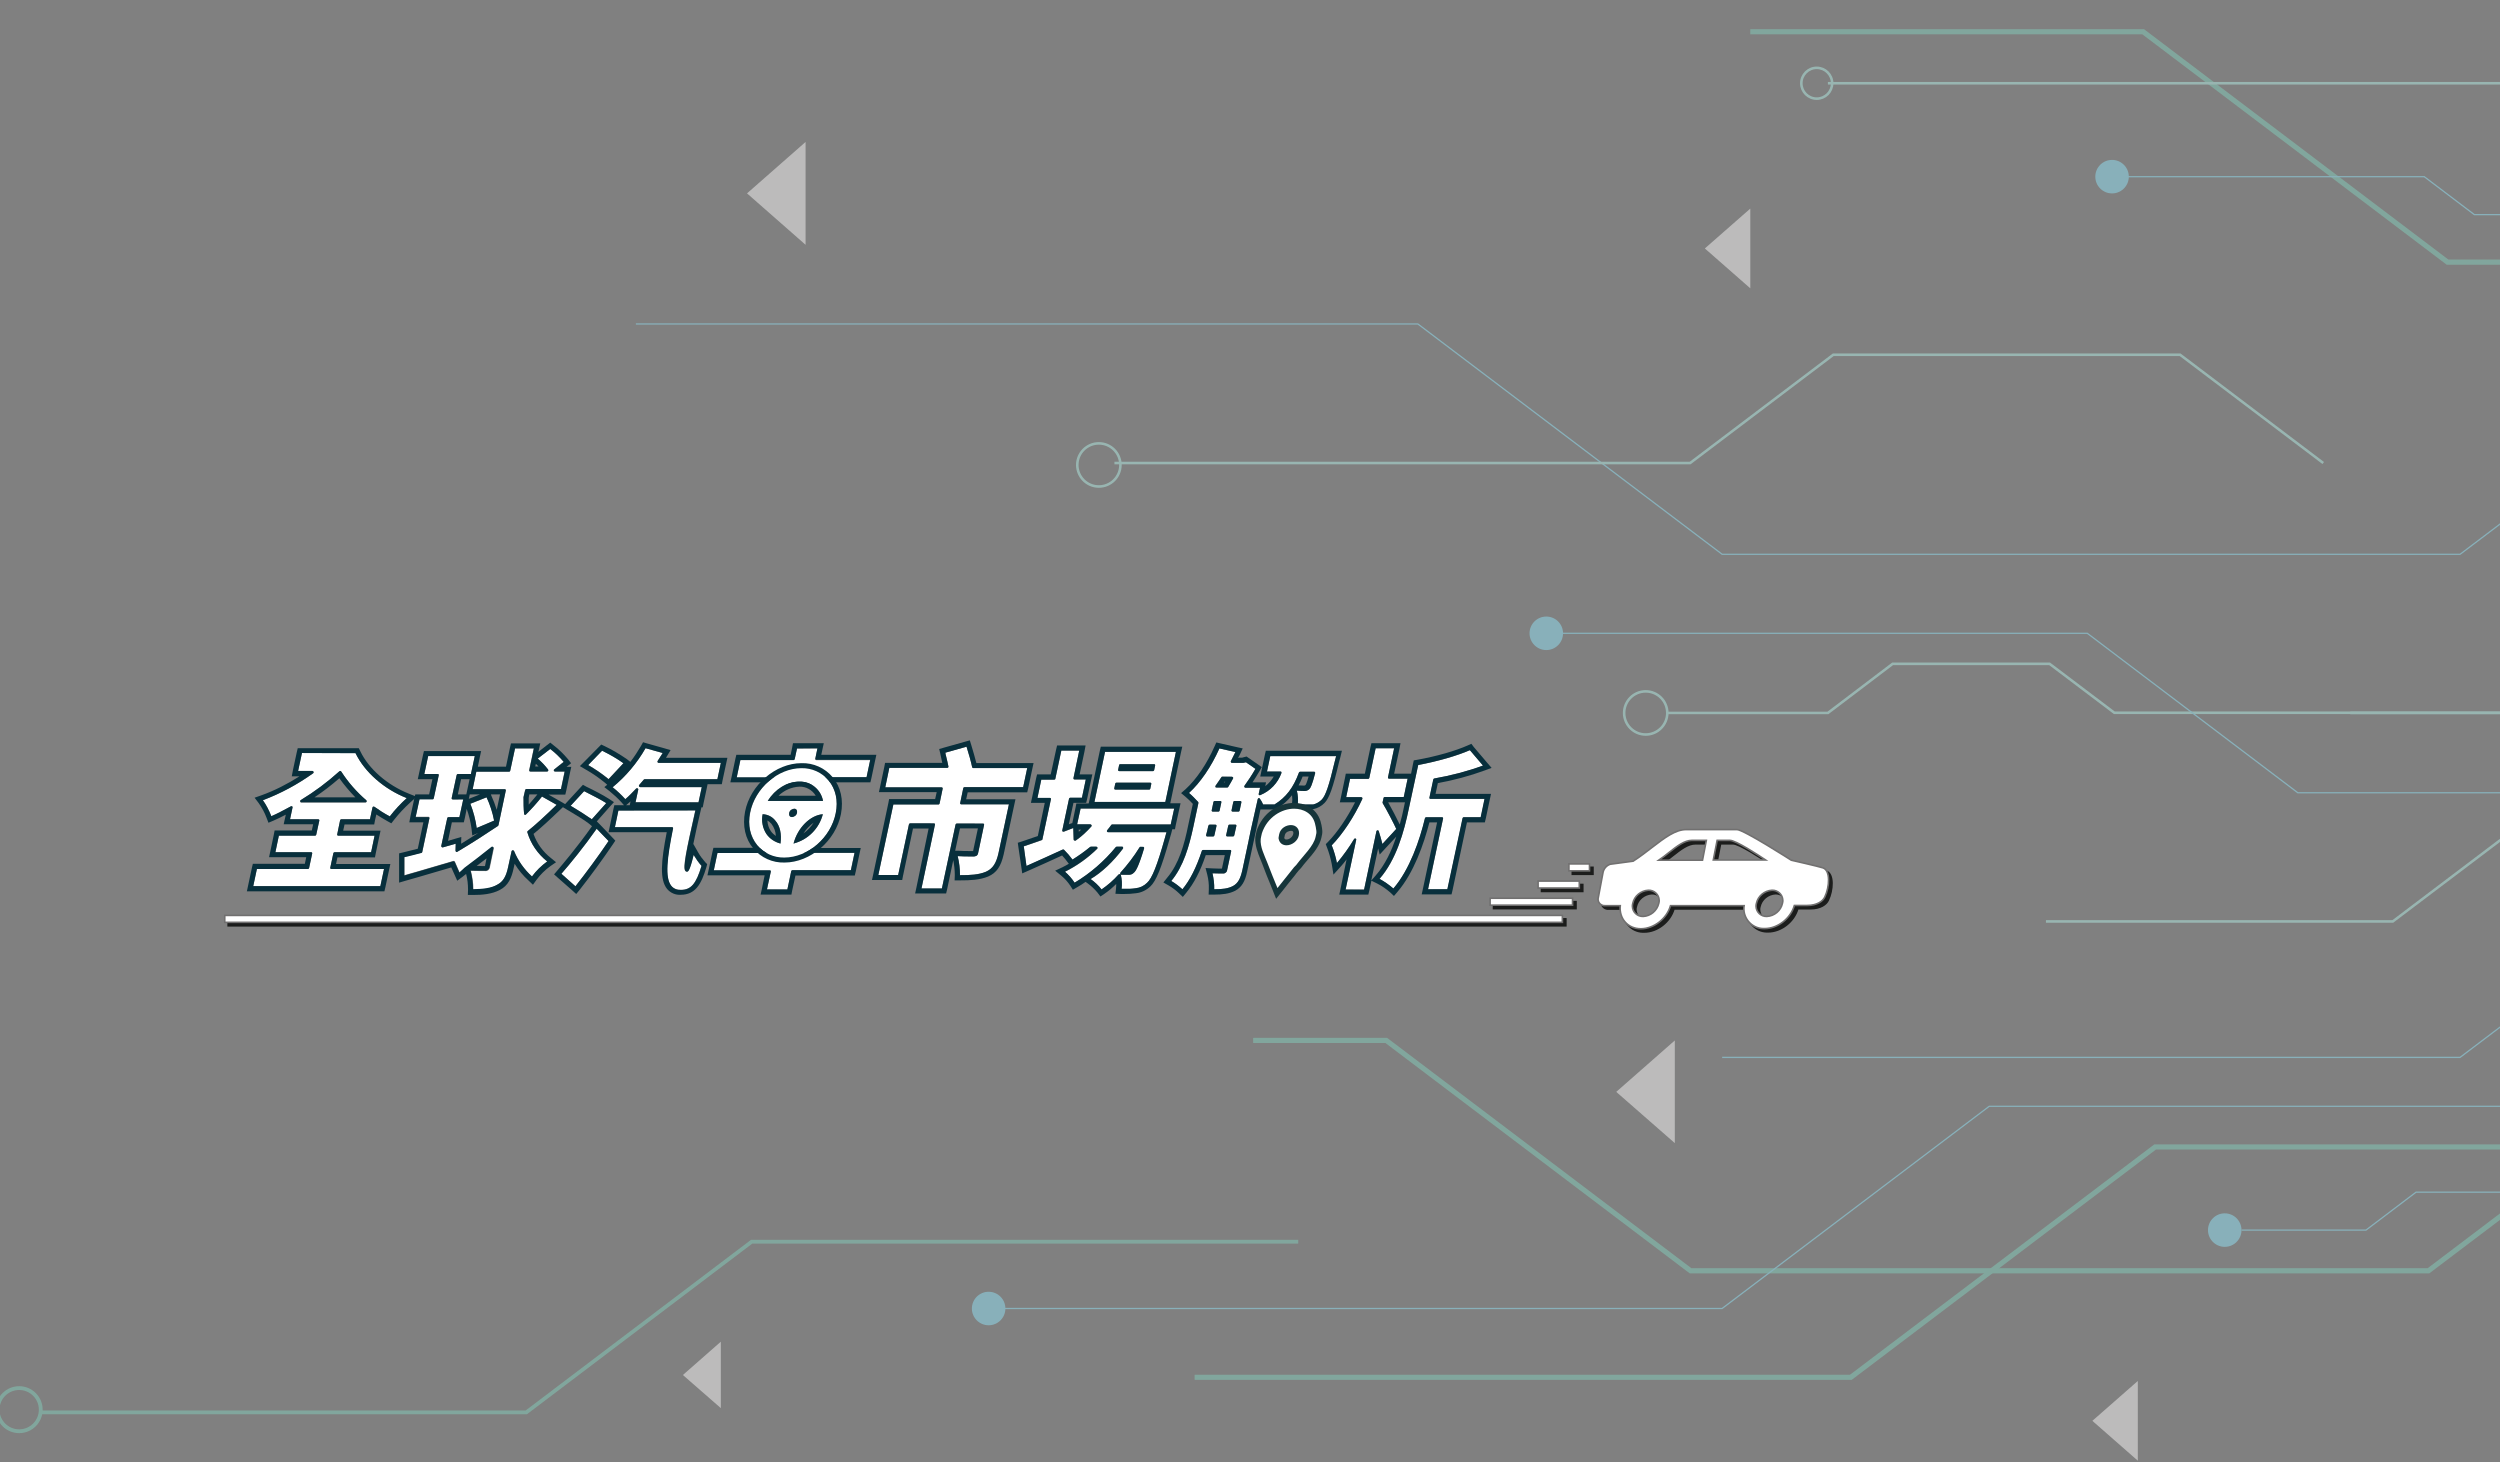 <?xml version="1.0" encoding="utf-8"?>
<!-- Generator: Adobe Illustrator 23.1.0, SVG Export Plug-In . SVG Version: 6.00 Build 0)  -->
<svg version="1.1" id="圖層_1" xmlns="http://www.w3.org/2000/svg" xmlns:xlink="http://www.w3.org/1999/xlink" x="0px" y="0px"
	 viewBox="0 0 1298 759.2" style="enable-background:new 0 0 1298 759.2;" xml:space="preserve">
<rect x="0" y="0" width="1298" height="759.2" fill="#808080" stroke="none"/>
<style type="text/css">
	.st0{opacity:0.6;}
	.st1{fill:none;stroke:#82C0B0;stroke-width:2.668;stroke-miterlimit:10;}
	.st2{fill:none;stroke:#82C0B0;stroke-width:1.977;stroke-miterlimit:10;}
	.st3{fill:#E4E3E3;}
	.st4{fill:none;stroke:#A9D9D2;stroke-width:1.334;stroke-miterlimit:10;}
	.st5{fill:none;stroke:#8DD1E1;stroke-width:0.667;stroke-miterlimit:10;}
	.st6{fill:#8DD1E1;}
	.st7{fill:#1B1C1B;stroke:#1B1C1B;stroke-width:0.846;stroke-miterlimit:10;}
	.st8{fill:#FFFFFF;stroke:#717070;stroke-width:0.846;stroke-miterlimit:10;}
	.st9{fill:#FFFFFF;}
	.st10{fill:url(#Path_54_1_);}
	.st11{fill:url(#Path_56_1_);}
	.st12{fill:url(#Path_58_1_);}
	.st13{fill:url(#Path_60_1_);}
	.st14{fill:url(#Path_62_1_);}
	.st15{fill:url(#Path_64_1_);}
	.st16{fill:url(#Path_66_1_);}
	.st17{fill:url(#Path_68_1_);}
	.st18{fill:url(#Path_70_1_);}
	.st19{fill:#16353A;}
	.st20{fill:url(#Path_72_1_);}
</style>
<g id="Group_572" transform="translate(-753.011 -38)">
	<g id="效果3" transform="translate(355.865 83.5)" class="st0">
		<path id="Path_23_1_" class="st1" d="M1748.1,90.6h-80.2L1509.9-29h-204"/>
		<path id="Path_24_2_" class="st1" d="M1017.4,669.6h340.7l158-119.6h325.1"/>
		<path id="Path_25" class="st2" d="M418,687.8h252.4l117-88.6h283.8"/>
		<path id="Path_26_1_" class="st1" d="M1816,494.7l-158,119.6h-383.1l-158-119.6h-69.1"/>
		<path id="Path_27" class="st3" d="M1266.7,548v-53.3l-30.4,26.7L1266.7,548z"/>
		<path id="Path_28" class="st3" d="M771.4,685.6v-34.5l-19.7,17.3L771.4,685.6z"/>
		<path id="Path_29" class="st3" d="M815.4,81.6V28.2L785,54.9L815.4,81.6z"/>
		<path id="Path_30_1_" class="st4" d="M1713.8,376.7l-74.3,56.2h-180.1"/>
		<path id="Path_31_1_" class="st5" d="M1832.4,383.9l-158,119.6h-383.1"/>
		<path id="Path_32_1_" class="st5" d="M1832.4,122.7l-158,119.6h-383.1l-158-119.6h-406"/>
		<path id="Path_33_2_" class="st5" d="M1674.4,381"/>
		<g id="Group_15" transform="translate(958.669 245.799)">
			<path id="Path_34_1_" class="st4" d="M17.1-50.9H316l74.3-56.2h180.1l74.3,56.2"/>
			<circle id="Ellipse_1" class="st4" cx="9" cy="-49.9" r="11.2"/>
		</g>
		<g id="Group_16" transform="translate(1334.695 96.823)">
			<path id="Path_35_2_" class="st4" d="M396.5-99.1h-385"/>
			<circle id="Ellipse_2" class="st4" cx="5.7" cy="-99.1" r="8"/>
		</g>
		<g id="Group_19" transform="translate(1242.598 406.362)">
			<g id="Group_18" transform="translate(22.497 0)">
				<path id="Path_38_2_" class="st4" d="M352.3-81.7h83.4"/>
				<path id="Path_39" class="st4" d="M-2.3-81.7h83.4l33.6-25.5h81.5l33.6,25.4h200.7"/>
			</g>
			<circle id="Ellipse_3" class="st4" cx="9" cy="-81.7" r="11.2"/>
		</g>
		<g id="Group_21" transform="translate(1487.325 144.622)">
			<g id="Group_20" transform="translate(15.29 8.712)">
				<path id="Path_40_1_" class="st5" d="M268.3-107.1l-26,19.7h-63.1l-26-19.7H-2.3"/>
				<path id="Path_41_1_" class="st5" d="M272.3-107.1"/>
			</g>
			<circle id="Ellipse_6" class="st6" cx="6.4" cy="-98.4" r="8.7"/>
		</g>
		<g id="Group_23" transform="translate(1545.833 680.566)">
			<g id="Group_22" transform="translate(17.424)">
				<path id="Path_43_2_" class="st5" d="M-2.3-87.4h64.6l26-19.7h63.1"/>
			</g>
			<circle id="Ellipse_7" class="st6" cx="6.4" cy="-87.4" r="8.7"/>
		</g>
		<g id="Group_24" transform="translate(1193.581 381.714)">
			<path id="Path_44_2_" class="st5" d="M661.7-15.6H396.6L287.3-98.4H6.4"/>
			<path id="Path_45" class="st6" d="M15.1-98.4c0,4.8-3.9,8.7-8.7,8.7s-8.7-3.9-8.7-8.7c0-4.8,3.9-8.7,8.7-8.7
				S15.1-103.2,15.1-98.4L15.1-98.4z"/>
		</g>
		<path id="Path_46" class="st3" d="M1507.1,712.9v-41.4l-23.6,20.7L1507.1,712.9z"/>
		<path id="Path_48" class="st3" d="M1305.9,104.2V62.8l-23.6,20.7L1305.9,104.2z"/>
		<g id="Group_25" transform="translate(904.046 635.984)">
			<path id="Path_49_2_" class="st5" d="M10.9-2.1h376.3l138.7-105h336.2"/>
			<path id="Path_50" class="st6" d="M15.1-2.1c0,4.8-3.9,8.7-8.7,8.7s-8.7-3.9-8.7-8.7c0-4.8,3.9-8.7,8.7-8.7S15.1-6.9,15.1-2.1z"
				/>
		</g>
		<circle id="Ellipse_9" class="st2" cx="407.1" cy="686.4" r="11.2"/>
	</g>
	<g id="Group_55" transform="translate(544.349 422.029)">
		<g id="Group_31" transform="translate(329.434 155.566)">
			<g id="Group_26" transform="translate(713.049)">
				<path id="Path_51" class="st7" d="M114.5-87.2c-2-0.7-16.5-4-16.5-4s-24.8-15.9-28.2-15.9s-26.4,0-26.4,0
					c-5.6,0-11.2,4.3-17.6,9.2c-3,2.3-6.3,4.9-9.9,7.2L4-89.1c-1.8,0.6-3.2,2.1-3.7,4l-2.5,13.3c-0.5,1.8,0.6,3.6,2.4,4.1
					c0.3,0.1,0.6,0.1,1,0.1h8c-0.9,5.7,3.1,11,8.7,11.8c0.7,0.1,1.3,0.1,2,0.1c6.8,0,13.5-5.3,15.4-12h38.2
					c-0.9,5.7,3.1,11,8.7,11.8c0.7,0.1,1.3,0.1,2,0.1c6.8,0,13.5-5.3,15.4-12h6.6c5.2,0,8.2-2.2,9.2-4.4
					C117.9-77.4,118.4-85.8,114.5-87.2z M21.1-62c-3,0.1-5.5-2.2-5.6-5.2c0-0.5,0-1,0.2-1.6c0.8-3.8,4.2-6.6,8.1-6.8
					c3-0.1,5.5,2.2,5.6,5.2c0,0.5,0,1-0.2,1.6C28.3-65,25-62.2,21.1-62z M51.9-91.2H29.2c1.9-1.3,3.7-2.7,5.3-4
					c4.3-3.4,8.1-6.3,11.9-6.3h7.5L51.9-91.2z M59.5-101.5H66c3.1,0,14.4,7.4,18.6,10.2H57.5L59.5-101.5z M85.3-62
					c-3,0.1-5.5-2.2-5.6-5.2c0-0.5,0-1.1,0.2-1.6c0.8-3.8,4.2-6.6,8.1-6.8c3-0.1,5.5,2.2,5.6,5.2c0,0.5,0,1-0.2,1.6
					C92.6-65,89.2-62.2,85.3-62z"/>
			</g>
			<g id="Group_27" transform="translate(0 44.568)">
				<rect id="Rectangle_33" x="-2.3" y="-107.1" class="st7" width="694.5" height="3.6"/>
			</g>
			<g id="Group_28" transform="translate(656.98 35.655)">
				<rect id="Rectangle_34" x="-2.3" y="-107.1" class="st7" width="42.8" height="3.6"/>
			</g>
			<g id="Group_29" transform="translate(681.888 26.741)">
				<rect id="Rectangle_35" x="-2.3" y="-107.1" class="st7" width="21.4" height="3.6"/>
			</g>
			<g id="Group_30" transform="translate(697.882 17.828)">
				<rect id="Rectangle_36" x="-2.3" y="-107.1" class="st7" width="10.7" height="3.6"/>
			</g>
		</g>
		<g id="Group_37" transform="translate(327.651 153.785)">
			<g id="Group_32" transform="translate(713.048)">
				<path id="Path_52" class="st8" d="M114.5-87.2c-2-0.7-16.5-4-16.5-4s-24.8-15.9-28.2-15.9s-26.4,0-26.4,0
					c-5.6,0-11.2,4.3-17.6,9.2c-3,2.3-6.3,4.9-9.9,7.2L4-89.1c-1.8,0.6-3.2,2.1-3.7,4l-2.5,13.3c-0.5,1.8,0.6,3.6,2.4,4.1
					c0.3,0.1,0.6,0.1,1,0.1h8c-0.7,6.7,3.9,12,10.7,12s13.5-5.3,15.4-12h38.2c-0.9,5.7,3.1,11,8.7,11.8c0.7,0.1,1.3,0.1,2,0.1
					c6.8,0,13.5-5.3,15.4-12h6.6c5.2,0,8.2-2.2,9.2-4.4C117.9-77.4,118.4-85.8,114.5-87.2z M21.1-62c-3,0.1-5.5-2.2-5.6-5.2
					c0-0.5,0-1,0.2-1.6c0.8-3.8,4.2-6.6,8.1-6.8c3-0.1,5.5,2.2,5.6,5.2c0,0.5,0,1-0.2,1.6C28.3-65,25-62.2,21.1-62z M51.9-91.2H29.2
					c1.9-1.3,3.7-2.7,5.3-4c4.3-3.4,8.1-6.3,11.9-6.3h7.5L51.9-91.2L51.9-91.2z M59.5-101.5c2.8,0,5.3,0,6.6,0
					c3.1,0,14.4,7.4,18.6,10.2H57.5L59.5-101.5L59.5-101.5z M85.3-62c-3,0.1-5.5-2.2-5.6-5.2c0-0.5,0-1,0.2-1.6
					c0.8-3.8,4.2-6.6,8.1-6.8c3-0.1,5.5,2.2,5.6,5.2c0,0.5,0,1-0.2,1.6C92.6-65,89.2-62.2,85.3-62L85.3-62z"/>
			</g>
			<g id="Group_33" transform="translate(0 44.567)">
				<rect id="Rectangle_37" x="-2.3" y="-107.1" class="st8" width="694.5" height="3.6"/>
			</g>
			<g id="Group_34" transform="translate(656.98 35.654)">
				<rect id="Rectangle_38" x="-2.3" y="-107.1" class="st8" width="42.8" height="3.6"/>
			</g>
			<g id="Group_35" transform="translate(681.888 26.74)">
				<rect id="Rectangle_39" x="-2.3" y="-107.1" class="st8" width="21.4" height="3.6"/>
			</g>
			<g id="Group_36" transform="translate(697.882 17.826)">
				<rect id="Rectangle_40" x="-2.3" y="-107.1" class="st8" width="10.7" height="3.6"/>
			</g>
		</g>
		<g id="Group_54" transform="translate(339.146 107.462)">
			<g id="Group_49">
				<g id="Group_48">
					<g id="Group_38" transform="translate(0 4.082)">
						<path id="Path_53" class="st9" d="M1-35.5l1.9-8.9h26.5c0.3,0,0.5-0.2,0.6-0.5l1.6-7.5c0.1-0.3-0.1-0.7-0.5-0.7H31H12.5
							l1.8-8.6h18.8c0.3,0,0.5-0.2,0.6-0.5l1.6-7.3c0-0.2,0-0.4-0.1-0.5s-0.3-0.2-0.5-0.2H20.1l1.3-6.1c0.1-0.2,0-0.5-0.2-0.6
							c-0.2-0.1-0.5-0.2-0.7,0c-3.7,2-7.1,3.8-10.1,5.1c-1.2-3-2.6-5.8-4.4-8.3c9.3-3.5,18-8.2,26.1-14c0.3-0.2,0.3-0.6,0.1-0.9
							c-0.1-0.2-0.3-0.3-0.5-0.3h-7.4l2-9.3h27.8c4.8,10,14.9,18.8,26.6,23.4c-3.2,2.9-6.2,6.1-8.8,9.5c-2.8-1.5-5.5-3.2-8-5
							c-0.2-0.1-0.3-0.1-0.4-0.1s-0.2,0-0.2,0c-0.2,0.1-0.3,0.2-0.4,0.5l-1.3,6.1H46.7c-0.3,0-0.5,0.2-0.6,0.5l-1.5,7.3
							c-0.1,0.3,0.1,0.7,0.5,0.7h0.1H64l-1.8,8.6h-19c-0.3,0-0.5,0.2-0.6,0.5L41-45.1c-0.1,0.3,0.1,0.7,0.5,0.7h0.1h27.3L67-35.5
							L1-35.5z M46.1-95.2c-0.2,0-0.4,0.1-0.5,0.2c-6.2,5.6-12.9,10.6-20,14.9c-0.3,0.2-0.4,0.6-0.2,0.9c0.1,0.2,0.3,0.3,0.5,0.3
							h33.4c0.3,0,0.6-0.3,0.6-0.6c0-0.2-0.1-0.4-0.2-0.5c-5-4.3-9.4-9.3-13-14.9C46.5-95.1,46.3-95.2,46.1-95.2L46.1-95.2z"/>
						
							<radialGradient id="Path_54_1_" cx="-249.49" cy="1701.677" r="48.252" gradientTransform="matrix(0.839 9.700000e-02 4.500000e-02 -0.385 125.794 490.189)" gradientUnits="userSpaceOnUse">
							<stop  offset="0" style="stop-color:#284F58"/>
							<stop  offset="8.600000e-02" style="stop-color:#1E4651"/>
							<stop  offset="0.297" style="stop-color:#123945"/>
							<stop  offset="0.557" style="stop-color:#0A313E"/>
							<stop  offset="1" style="stop-color:#082F3C"/>
						</radialGradient>
						<path id="Path_54" class="st10" d="M54.1-104.5c4.8,9.9,14.9,18.7,26.6,23.3c-3.2,2.9-6.2,6.1-8.8,9.5c-2.8-1.5-5.5-3.2-8-5
							c-0.2-0.1-0.3-0.1-0.4-0.1s-0.2,0-0.2,0c-0.2,0.1-0.3,0.2-0.4,0.5l-1.3,6.1H46.7c-0.3,0-0.5,0.2-0.6,0.5l-1.5,7.3
							c-0.1,0.3,0.1,0.7,0.5,0.7h0.1H64l-1.8,8.6h-19c-0.3,0-0.5,0.2-0.6,0.5L41-45.1c-0.1,0.3,0.1,0.7,0.5,0.7h0.1h27.3L67-35.5H1
							l1.9-8.9h26.5c0.3,0,0.5-0.2,0.6-0.5l1.6-7.5c0.1-0.3-0.1-0.7-0.5-0.7H31H12.5l1.8-8.6h18.8c0.3,0,0.5-0.2,0.6-0.5l1.6-7.3
							c0-0.2,0-0.4-0.1-0.5s-0.3-0.2-0.5-0.2H20.1l1.3-6.1c0.1-0.2,0-0.5-0.2-0.6c-0.2-0.1-0.5-0.2-0.7,0c-3.7,2-7.1,3.8-10.1,5.1
							c-1.2-3-2.6-5.8-4.4-8.3c9.3-3.5,18-8.2,26.1-14c0.3-0.2,0.3-0.6,0.1-0.9c-0.1-0.2-0.3-0.3-0.5-0.3h-7.4l2-9.3L54.1-104.5
							 M25.9-79h33.4c0.3,0,0.6-0.3,0.6-0.6c0-0.2-0.1-0.4-0.2-0.5c-5-4.3-9.4-9.3-13-14.9c-0.1-0.2-0.3-0.3-0.5-0.3
							s-0.4,0.1-0.5,0.2c-6.2,5.6-12.9,10.6-20,14.9c-0.3,0.2-0.4,0.6-0.2,0.9C25.5-79.1,25.7-79,25.9-79 M55.8-107.1H24.1l-0.5,2.1
							l-2,9.3L21-92.5h4c-6.3,4-12.9,7.4-19.9,9.9l-3.4,1.2l2.2,2.9c1.6,2.3,3,4.8,4,7.5l1,2.6l2.6-1.1c2-0.9,4.2-1.9,6.4-3.1
							l-0.4,1.8l-0.7,3.2h15.3l-0.7,3.2H12.1l-0.4,2.1l-1.8,8.6l-0.7,3.2h19.3l-0.7,3.4h-27L0.3-45l-1.9,8.9l-0.7,3.3h71.4l0.5-2.1
							l1.9-8.9l0.7-3.2H44l0.7-3.4h19.5l0.4-2.1l1.8-8.6l0.7-3.2H47.7l0.7-3.2h15.4l0.4-2.1l0.7-3.1c1.9,1.2,3.8,2.4,5.8,3.5l2,1.1
							l1.4-1.8c2.6-3.3,5.4-6.3,8.5-9.1l3.2-2.9l-4-1.6c-11.1-4.4-20.8-12.8-25.2-22L55.8-107.1L55.8-107.1z M32.8-81.6
							c4.5-3,8.8-6.3,12.9-9.9c2.5,3.5,5.3,6.8,8.3,9.9H32.8z"/>
					</g>
					<g id="Group_39" transform="translate(79.023 1.173)">
						<path id="Path_55" class="st9" d="M36.3-30.8c0-3.3-0.5-6.5-1.3-9.7c3.1,0.1,6.2,0.1,7.3,0.1c1.3,0.2,2.4-0.7,2.6-2v-0.1
							l2-9.6c0.1-0.3-0.1-0.5-0.3-0.7c-0.1-0.1-0.2-0.1-0.3-0.1s-0.3,0-0.4,0.1c-4.7,3.8-9.7,7.6-14.1,10.9l-2.7,2.1l-2.4-5.5
							c-0.1-0.2-0.3-0.4-0.6-0.4c-0.1,0-0.1,0-0.2,0c-6.1,1.8-12.5,3.7-18.4,5.4l-7,2v-9.5c2.8-0.6,5.8-1.4,8.9-2.2
							c0.2-0.1,0.4-0.2,0.4-0.5l3.7-17.4c0.1-0.3-0.1-0.7-0.5-0.7h-0.1H6.3l2-9.2h6.8c0.3,0,0.5-0.2,0.6-0.5l2.6-12
							c0-0.2,0-0.4-0.1-0.5c-0.2,0.1-0.4,0-0.6,0h-6.8l2-9.3H37l-2,9.3h-6.8c-0.3,0-0.5,0.2-0.6,0.5l-2.6,12c0,0.2,0,0.4,0.1,0.5
							s0.3,0.2,0.5,0.2H31l-2,9.2h-5.7c-0.3,0-0.5,0.2-0.6,0.5l-3.1,14.4c0,0.2,0,0.4,0.2,0.6c0.1,0.1,0.3,0.2,0.4,0.2s0.1,0,0.2,0
							l6.7-1.9L27-51c0,0.2,0.1,0.4,0.3,0.6c0.1,0.1,0.2,0.1,0.3,0.1c0.1,0,0.2,0,0.3-0.1c7-4.1,16.2-10.1,21.1-13.4
							c0.1-0.1,0.2-0.2,0.3-0.4l3.8-18c0.1-0.3-0.1-0.7-0.5-0.7h-0.1H35.9l1.9-9.1h17c0.3,0,0.5-0.2,0.6-0.5l2.5-11.6h9.7l-2.4,11.3
							c0,0.2,0,0.4,0.1,0.5c0.1,0.1,0.3,0.2,0.5,0.2h8.7c0.3,0,0.6-0.3,0.6-0.6c0-0.1,0-0.3-0.1-0.4c-1.6-2.1-3.4-4-5.4-5.7l6.5-5
							c2.6,2,4.9,4.2,7,6.7l-4.9,3.9c-0.3,0.2-0.3,0.6-0.1,0.9c0.1,0.1,0.3,0.2,0.5,0.2h5L81.7-83h-18c-0.3,0-0.5,0.2-0.6,0.5
							l-0.8,3.7c0,2.9,0,5.8,0.3,8.7c0,0.2,0.2,0.5,0.4,0.5c0.1,0,0.1,0,0.2,0c0.2,0,0.3-0.1,0.4-0.2c2.9-2.9,5.7-6,8.3-9.3l7.6,4.3
							c-6.3,6.1-11.2,10.6-15,13.6c-0.2,0.2-0.3,0.4-0.2,0.7c1.8,6,5.4,11.2,10.3,15.1c-3,2.2-5.7,4.8-7.9,7.8
							c-4-3.6-7.2-8.1-9.3-13.2c-0.1-0.2-0.3-0.4-0.6-0.4h-0.1c-0.3,0-0.5,0.2-0.6,0.5l-1.7,7.8c-1.1,5.4-2.7,8-5.8,9.6
							C45.5-31.2,41.4-30.8,36.3-30.8z M38-62.7c-0.6-4.3-1.7-8.5-3.3-12.6l8.5-3.4c1.8,3.9,3.1,7.9,3.9,12.1L38-62.7z"/>
						
							<radialGradient id="Path_56_1_" cx="-285.458" cy="1623.563" r="47.556" gradientTransform="matrix(0.88 0.102 4.700000e-02 -0.404 177.802 503.61)" gradientUnits="userSpaceOnUse">
							<stop  offset="0" style="stop-color:#284F58"/>
							<stop  offset="8.600000e-02" style="stop-color:#1E4651"/>
							<stop  offset="0.297" style="stop-color:#123945"/>
							<stop  offset="0.557" style="stop-color:#0A313E"/>
							<stop  offset="1" style="stop-color:#082F3C"/>
						</radialGradient>
						<path id="Path_56" class="st11" d="M67.7-104.1l-2.4,11.3c0,0.2,0,0.4,0.1,0.5s0.3,0.2,0.5,0.2h8.7c0.3,0,0.6-0.3,0.6-0.6
							c0-0.1,0-0.3-0.1-0.4c-1.6-2.1-3.4-4-5.4-5.7l6.5-5c2.6,2,4.9,4.2,7,6.7l-4.9,3.9C78-93,78-92.6,78.2-92.3
							c0.1,0.1,0.3,0.2,0.5,0.2h5L81.8-83h-18c-0.3,0-0.5,0.2-0.6,0.5l-0.9,3.7c0,2.9,0,5.8,0.3,8.7c0,0.2,0.2,0.5,0.4,0.5
							c0.1,0,0.1,0,0.2,0c0.2,0,0.3-0.1,0.4-0.2c2.9-2.9,5.7-6,8.3-9.3l7.6,4.3c-6.3,6.1-11.2,10.6-15,13.6
							c-0.2,0.2-0.3,0.4-0.2,0.7c1.8,6,5.4,11.2,10.3,15.1c-3,2.2-5.7,4.8-7.9,7.8c-4-3.6-7.2-8.1-9.3-13.2
							c-0.1-0.2-0.3-0.4-0.6-0.4h-0.1c-0.3,0-0.5,0.2-0.6,0.5l-1.7,7.8c-1.1,5.4-2.7,8-5.8,9.6c-3.3,1.8-7.4,2.2-12.5,2.3
							c0-3.3-0.5-6.5-1.3-9.7c3.1,0.1,6.2,0.1,7.3,0.1c1.3,0.2,2.4-0.7,2.6-2v-0.1l2-9.6c0.1-0.3-0.1-0.5-0.3-0.7
							c-0.1-0.1-0.2-0.1-0.3-0.1s-0.3,0-0.4,0.1C41-49.2,36-45.4,31.6-42.1L29-39.6l-2.4-5.5c-0.1-0.2-0.3-0.4-0.6-0.4
							c-0.1,0-0.1,0-0.2,0c-6.1,1.8-12.5,3.7-18.4,5.4l-7,2v-9.5c2.8-0.6,5.8-1.4,8.9-2.2c0.2-0.1,0.4-0.2,0.4-0.5l3.7-17.4
							c0.1-0.3-0.1-0.7-0.5-0.7h-0.1H6.3l2-9.2h6.8c0.3,0,0.5-0.2,0.6-0.5l2.6-12c0-0.2,0-0.4-0.1-0.5c-0.2-0.1-0.4-0.2-0.6-0.2
							h-6.8l2-9.3H37l-2,9.3h-6.8c-0.3,0-0.5,0.2-0.6,0.5l-2.6,12c0,0.2,0,0.4,0.1,0.5s0.3,0.2,0.5,0.2H31l-2,9.2h-5.7
							c-0.3,0-0.5,0.2-0.6,0.5l-3.1,14.4c0,0.2,0,0.4,0.2,0.6c0.1,0.1,0.3,0.2,0.4,0.2s0.1,0,0.2,0l6.7-1.9L27-51
							c0,0.2,0.1,0.4,0.3,0.6c0.1,0.1,0.2,0.1,0.3,0.1c0.1,0,0.2,0,0.3-0.1c7-4.1,16.2-10.1,21.1-13.4c0.1-0.1,0.2-0.2,0.3-0.4
							l3.8-18c0.1-0.3-0.1-0.7-0.5-0.7h-0.1H35.9l1.9-9.1h17c0.3,0,0.5-0.2,0.6-0.5l2.5-11.6H67.7 M43.1-78.7
							c1.8,3.9,3.1,7.9,3.9,12.1l-9,3.8c-0.6-4.3-1.7-8.5-3.3-12.6L43.1-78.7 M76.2-107.1l-1.7,1.3l-4.5,3.5l0.3-1.2l0.7-3.2H55.8
							l-0.5,2.1l-2.1,10H38.6l1-4.9l0.7-3.2H10.6l-0.5,2.1l-2,9.3l-0.7,3.2H15l-1.7,7.9H6.1l-0.5,2.1l-2,9.2L3-65.7h7.3L7.4-52
							c-2.7,0.7-5.2,1.3-7.6,1.9l-2.1,0.5v2.1v9.5v3.6l3.4-1l7-2c5.5-1.6,11.2-3.3,16.7-4.9l1.7,3.8l1.4,3.1l2.7-2l1.9-1.5
							c0.7,2.6,1,5.4,1,8.1L33.4-28h2.8c4.7,0,9.6-0.4,13.8-2.6c4.4-2.3,6.1-6.2,7.2-11.4l0.5-2.2c2,3.3,4.4,6.2,7.3,8.8l2.2,2.1
							l1.8-2.5c2-2.7,4.5-5.2,7.3-7.2l2.9-2l-2.7-2.2c-4.1-3.2-7.3-7.6-9-12.5c3.7-3,8.3-7.2,14.1-12.8l2.6-2.5l-3.1-1.8l-5.8-3.3
							H84l0.5-2.1l1.9-9.1l0.7-3.2h-2.5l0.4-0.3l2-1.6l-1.6-2.1c-2.4-2.8-4.8-5.2-7.6-7.3L76.2-107.1L76.2-107.1z M68.4-94.7
							l0.3-1.4c0.5,0.4,0.9,0.9,1.4,1.4H68.4z M29.9-88.1h4.4l-1,4.7l-0.7,3.2h-4.4L29.9-88.1L29.9-88.1z M65.3-80.2h4.2
							c-1.3,1.6-2.8,3.4-4.5,5.3c0-1.1,0-2.3,0-3.5L65.3-80.2L65.3-80.2z M45.4-80.2h4.7l-1.7,8c-0.8-2.6-1.8-5.1-2.9-7.6L45.4-80.2
							L45.4-80.2z M34.4-80.2h5.3l-5.8,2.3L34.4-80.2z M25.1-65.7h6.2l0.5-2.1l1-4.9c1.2,3.3,2,6.7,2.5,10.2l0.4,3.6l3.1-1.3
							c-2.9,1.9-6,3.8-8.9,5.6l0.1-3.5l-3.5,1l-3.4,1L25.1-65.7L25.1-65.7z M38-43.1c1.7-1.3,3.4-2.6,5.1-3.9l-0.8,4
							C41.5-43,39.9-43,38-43.1z"/>
					</g>
					<g id="Group_40" transform="translate(159.485 0.975)">
						<path id="Path_57" class="st9" d="M63.5-30.5c-1.9,0.1-3.8-0.6-5-2.1c-3.4-4.2-2.2-14.5,0.9-29.8c0.1-0.3-0.1-0.7-0.5-0.7
							h-0.1H29.3l1.8-8.6H71c-4.6,20.5-6.6,29.7-5.2,31.4c0.2,0.3,0.5,0.4,0.8,0.4c0.6,0,1.4,0,3.5-8.7c1.2,2,2.5,3.9,4.1,5.7
							C71.5-33.6,68.8-30.5,63.5-30.5z M1.5-38.8c4.8-5.4,11.9-14.3,18.4-23.4l6.1,6.4c-5.4,8-11.4,16.1-17.2,23.5L1.5-38.8z
							 M17.3-67.1C14-69.4,10.5-71.6,7-73.7l-0.7-0.4l7-7.6c3.7,1.9,8.7,4.4,11.5,6.2L17.3-67.1z M40-76l1.4-6.5
							c0.1-0.3-0.1-0.6-0.3-0.7c-0.1,0-0.2-0.1-0.3-0.1c-0.2,0-0.3,0.1-0.5,0.2c-1.8,1.9-3.6,3.8-5.6,5.5c-2-2.2-4.2-4.3-6.6-6.2
							C35-89.4,40.8-96.3,45.2-104l8.9,2.5c-0.8,1.3-1.7,2.7-2.6,4.1c-0.2,0.3-0.1,0.7,0.1,0.9c0.1,0.1,0.2,0.1,0.4,0.1h32.3
							l-1.8,8.5H44.8c-0.2,0-0.4,0.1-0.5,0.2c-0.4,0.5-0.8,0.9-1.2,1.4s-0.8,0.9-1.2,1.4c-0.2,0.3-0.2,0.7,0.1,0.9
							c0.1,0.1,0.3,0.2,0.4,0.2h32l-1.7,7.9L40-76z M26-88c-3.3-2.7-6.9-5.2-10.6-7.3l7.3-7.4c3.9,1.9,7.6,4,11.1,6.5L26-88z"/>
						
							<radialGradient id="Path_58_1_" cx="-418.057" cy="1633.138" r="48.129" gradientTransform="matrix(0.875 0.101 4.700000e-02 -0.402 285.716 521.256)" gradientUnits="userSpaceOnUse">
							<stop  offset="0" style="stop-color:#284F58"/>
							<stop  offset="8.600000e-02" style="stop-color:#1E4651"/>
							<stop  offset="0.297" style="stop-color:#123945"/>
							<stop  offset="0.557" style="stop-color:#0A313E"/>
							<stop  offset="1" style="stop-color:#082F3C"/>
						</radialGradient>
						<path id="Path_58" class="st12" d="M45.2-104l8.9,2.5c-0.8,1.3-1.7,2.7-2.6,4.1c-0.2,0.3-0.1,0.7,0.1,0.9
							c0.1,0.1,0.2,0.1,0.4,0.1h32.3l-1.8,8.5H44.8c-0.2,0-0.4,0.1-0.5,0.2c-0.4,0.5-0.8,0.9-1.2,1.4s-0.8,0.9-1.2,1.4
							c-0.2,0.3-0.2,0.7,0.1,0.9c0.1,0.1,0.3,0.2,0.4,0.2h32l-1.7,7.9H40l1.4-6.5c0.1-0.3-0.1-0.6-0.3-0.7c-0.1,0-0.2-0.1-0.3-0.1
							c-0.2,0-0.3,0.1-0.5,0.2c-1.8,1.9-3.6,3.8-5.6,5.5c-2-2.2-4.2-4.3-6.6-6.2C35-89.4,40.8-96.3,45.2-104 M22.6-102.7
							c3.9,1.9,7.6,4,11.1,6.5L26-87.9c-3.3-2.7-6.9-5.2-10.6-7.3L22.6-102.7 M13.3-81.7c3.7,1.9,8.7,4.4,11.5,6.2l-7.5,8.4
							C14-69.4,10.5-71.6,7-73.7l-0.7-0.4L13.3-81.7 M71.1-71.7c-4.6,20.5-6.6,29.7-5.2,31.4c0.2,0.3,0.5,0.4,0.8,0.4
							c0.6,0,1.4,0,3.5-8.7c1.2,2,2.5,3.9,4.1,5.7c-2.8,9.3-5.5,12.5-10.7,12.5c-1.9,0.1-3.8-0.6-5-2.1c-3.4-4.2-2.2-14.5,0.9-29.8
							c0-0.2,0-0.4-0.1-0.5S59.1-63,58.9-63H29.3l1.8-8.6L71.1-71.7 M19.8-62.2l6.2,6.4c-5.4,8-11.4,16.1-17.2,23.5l-7.3-6.5
							C6.2-44.2,13.4-53,19.8-62.2 M43.9-107.1l-1,1.8c-1.7,2.9-3.5,5.7-5.6,8.4l-1.9-1.5c-3.7-2.5-7.5-4.8-11.5-6.7l-1.7-0.8
							l-1.4,1.4l-7.3,7.4l-2.4,2.4L14-93c3.6,2,7,4.4,10.2,7l1.1,1l-1.5,1.2l2.7,2.1c2.2,1.8,4.3,3.7,6.2,5.8l1.3,1.5h-5l-0.5,2.1
							l-1.8,8.6L26-60.4h30.2c-3,15.4-3.7,24.7,0.2,29.5c1.8,2.1,4.4,3.2,7.1,3c7.5,0,10.7-5.5,13.3-14.4l0.4-1.5l-1-1
							c-1.4-1.6-2.7-3.3-3.7-5.1L70-54.3c1-4.9,2.3-10.8,3.7-16.8l0.5-2.2h0.7l0.4-2.1l1.7-7.9l0.4-2h7.4l0.4-2.1l1.8-8.4l0.7-3.2
							H55.8c0.2-0.3,0.4-0.6,0.6-1l1.8-3l-3.4-1l-8.9-2.5L43.9-107.1L43.9-107.1z M35.1-74.4l1.4-1.2c0.3-0.3,0.6-0.5,0.9-0.8
							l-0.4,2H35.1z M12.7-85l-1.4,1.5l-7,7.6l-2.2,2.4l2.8,1.7l0.7,0.4c3.4,2.1,7.7,4.6,10,6.4l1.8,1.5c-8,11.3-15.8,20.4-18,23
							l-1.7,2l2,1.8l7.4,6.5l2.1,1.9l1.8-2.2c5.9-7.5,11.8-15.6,17.3-23.7l1.2-1.8L28-57.6l-6.2-6.5L19.9-66l6.8-7.7l2.1-2.3
							l-2.6-1.7c-2.9-1.9-7.9-4.5-11.7-6.3L12.7-85L12.7-85z"/>
					</g>
					<g id="Group_41" transform="translate(324.544)">
						<path id="Path_59" class="st9" d="M23.4-30.2l7-33.1c0.1-0.3-0.1-0.7-0.5-0.7h-0.1H17.5c-0.3,0-0.5,0.2-0.6,0.5l-5.6,26.3H1
							l7.8-36.6h23.4c0.3,0,0.5-0.2,0.6-0.5l1.6-7.7c0-0.2,0-0.4-0.1-0.5c-0.1-0.1-0.3-0.2-0.5-0.2H4.6l2.1-10.1h30.1
							c0.3,0,0.6-0.3,0.6-0.6v-0.1c-0.3-1.7-0.8-3.6-1.2-5.3c-0.2-0.6-0.3-1.3-0.4-1.9l11-3.1c1.2,3.8,2.3,7.7,2.9,10.6
							c0.1,0.3,0.3,0.5,0.6,0.5h28l-2.1,9.9H45.7c-0.3,0-0.5,0.2-0.6,0.5l-1.6,7.7c-0.1,0.3,0.1,0.7,0.5,0.7h0.1h24.7l-5.4,25.3
							c-1.2,5.4-3,8.1-6.5,9.7c-3.8,1.6-8.2,1.8-13.5,1.8c0-3.3-0.4-6.7-1.2-9.9c1.6,0.1,4.1,0.2,8,0.2c1.1,0,2.3-0.2,2.6-1.7
							l3.1-14.7c0.1-0.3-0.1-0.7-0.5-0.7h-0.1H41.7c-0.3,0-0.5,0.2-0.6,0.5L34-30.2H23.4z"/>
						
							<radialGradient id="Path_60_1_" cx="-547.939" cy="1518.576" r="43.044" gradientTransform="matrix(0.943 0.109 5.000000e-02 -0.433 457.988 549.058)" gradientUnits="userSpaceOnUse">
							<stop  offset="0" style="stop-color:#284F58"/>
							<stop  offset="8.600000e-02" style="stop-color:#1E4651"/>
							<stop  offset="0.297" style="stop-color:#123945"/>
							<stop  offset="0.557" style="stop-color:#0A313E"/>
							<stop  offset="1" style="stop-color:#082F3C"/>
						</radialGradient>
						<path id="Path_60" class="st13" d="M46.8-103.8c1.2,3.8,2.3,7.7,2.9,10.6c0.1,0.3,0.3,0.5,0.6,0.5h28l-2.1,9.9H45.7
							c-0.3,0-0.5,0.2-0.6,0.5l-1.6,7.7c-0.1,0.3,0.1,0.7,0.5,0.7h0.1h24.7l-5.4,25.3c-1.2,5.4-3,8.1-6.5,9.7
							c-3.8,1.6-8.2,1.8-13.5,1.8c0-3.3-0.4-6.7-1.2-9.9c1.6,0.1,4.1,0.2,8,0.2c1.1,0,2.3-0.2,2.6-1.7l3.1-14.7
							c0.1-0.3-0.1-0.7-0.5-0.7h-0.1H41.7c-0.3,0-0.5,0.2-0.6,0.5L34-30.2H23.4l7-33.1c0.1-0.3-0.1-0.7-0.5-0.7h-0.1H17.5
							c-0.3,0-0.5,0.2-0.6,0.5l-5.6,26.3H1l7.8-36.6h23.4c0.3,0,0.5-0.2,0.6-0.5l1.6-7.7c0-0.2,0-0.4-0.1-0.5
							c-0.1-0.1-0.3-0.2-0.5-0.2H4.6l2.1-10.1h30.1c0.3,0,0.6-0.3,0.6-0.6v-0.1c-0.3-1.7-0.8-3.6-1.2-5.3c-0.2-0.6-0.3-1.3-0.4-1.9
							L46.8-103.8 M48.5-107.1l-2.5,0.7l-11,3.1l-2.4,0.7l0.6,2.5c0.1,0.6,0.3,1.3,0.4,1.9c0.2,0.9,0.4,1.9,0.6,2.8H4.5l-0.4,2.1
							L2-83.4l-0.7,3.2h30l-0.8,3.6H6.6l-0.4,2.1l-7.8,36.7l-0.7,3.2h15.7l0.4-2.1L19-61.3h8.1l-6.3,30.5l-0.7,3.2h16.1l0.5-2.1
							l3.2-15.2c0.5,2.5,0.8,5.1,0.8,7.7l-0.1,2.8h2.8c5.4,0,10.2-0.2,14.6-2c4.4-1.9,6.7-5.3,8.1-11.6l5.4-25.3l0.7-3.2H46.6
							l0.8-3.6h30.9l0.5-2.1l2.1-9.9l0.7-3.2H51.9c-0.7-2.7-1.6-6-2.6-9.2L48.5-107.1L48.5-107.1z M43.4-61.4h9.3l-2.5,11.8h-0.1
							c-4,0-6.5-0.1-7.8-0.2h-1.4L43.4-61.4z"/>
					</g>
					<g id="Group_42" transform="translate(400.355 2.67)">
						<path id="Path_61" class="st9" d="M41.1-32.3c-1.6-2.1-3.6-3.9-5.7-5.4c5.8-3.4,11.8-9.1,16.8-15.8c0.2-0.3,0.1-0.7-0.1-0.9
							c-0.1-0.1-0.2-0.1-0.4-0.1H49c-0.2,0-0.4,0.1-0.5,0.2c-6,7.3-13.2,13.6-21.4,18.5c-1.4-2.1-3.1-4.1-5-5.7
							c6.2-3.1,11.8-7.1,16.7-11.9c0.2-0.2,0.3-0.6,0-0.9c-0.1-0.1-0.3-0.2-0.5-0.2h-2.7c-0.1,0-0.3,0.1-0.4,0.1
							c-2.9,2.4-6,4.6-9.2,6.6c-1.3-1.8-2.8-3.5-4.4-5.1c-0.2-0.2-0.5-0.2-0.7-0.1c-5.7,2.6-12,5.5-18.8,8.5L0.7-54.7
							c2.4-0.8,5.4-1.8,9.3-3.2c0.2-0.1,0.4-0.2,0.4-0.5l4.4-20.7c0.1-0.3-0.1-0.7-0.5-0.7h-0.1H7.8l2-9.5h6.7
							c0.3,0,0.6-0.2,0.6-0.5l3.1-14.6h9.3l-3,14.3c0,0.2,0,0.4,0.1,0.5s0.3,0.2,0.5,0.2h5.8l-2,9.5h-6.1c-0.3,0-0.5,0.2-0.6,0.5
							L20.7-63c-0.1,0.3,0.1,0.7,0.5,0.7h0.1c0.1,0,0.2,0,0.2,0l4.9-1.9l0.2,6c0,0.2,0.1,0.4,0.4,0.5c0.1,0,0.2,0.1,0.3,0.1
							c0.1,0,0.3,0,0.4-0.1c3-2.1,5.7-4.6,8.1-7.3c0.2-0.3,0.2-0.7-0.1-0.9c-0.1-0.1-0.3-0.2-0.4-0.2h-6.9l1.8-8.2h48.6L77-66.1
							H46.6c-0.2,0-0.4,0.1-0.5,0.3C45.5-65,44.8-64,44-63.1c-0.2,0.3-0.2,0.7,0.1,0.9c0.1,0.1,0.3,0.1,0.4,0.1h30.3
							c-0.2,0.8-0.6,2.2-0.8,2.9c-4,14.3-6.7,21.1-9.3,23.4c-1.6,1.6-3.7,2.6-5.9,2.8c-1.9,0.3-3.9,0.4-5.8,0.3c-0.5,0-1,0-1.5,0
							c0.3-2.4,0.2-4.8-0.4-7.2c-0.1-0.2-0.2-0.4-0.5-0.4c0,0-0.1,0-0.2,0c-0.2,0-0.3,0.1-0.5,0.2C47.3-37.1,44.3-34.5,41.1-32.3z
							 M61.3-54.5c-0.2,0-0.4,0.1-0.5,0.3c-2.9,4.7-6.2,9-9.9,13.1c-0.2,0.3-0.2,0.6,0,0.9c0.1,0.1,0.2,0.2,0.4,0.2
							c1.6,0.1,2.8,0.1,3.6,0.1c1.1,0.1,2.2-0.3,2.9-1.1c0.9-0.7,2.4-2.9,5.3-12.6c0.1-0.3-0.1-0.7-0.4-0.8c-0.1,0-0.1,0-0.2,0
							L61.3-54.5z M37.4-77.8l5.5-26h36.8l-5.5,26H37.4z M48.8-87.8c-0.3,0-0.6,0.2-0.6,0.5l-0.5,2.4c-0.1,0.3,0.1,0.7,0.5,0.7h0.1
							h17.5c0.3,0,0.5-0.2,0.6-0.5l0.5-2.4c0.1-0.3-0.1-0.7-0.5-0.7h-0.1H48.8z M50.8-97.4c-0.3,0-0.6,0.2-0.6,0.5l-0.5,2.4
							c-0.1,0.3,0.1,0.7,0.5,0.7h0.1h17.5c0.3,0,0.5-0.2,0.6-0.5l0.5-2.4c0.1-0.3-0.1-0.7-0.5-0.7h-0.1H50.8z"/>
						
							<radialGradient id="Path_62_1_" cx="-714.161" cy="1563.458" r="44.523" gradientTransform="matrix(0.914 0.106 4.900000e-02 -0.42 576.81 565.563)" gradientUnits="userSpaceOnUse">
							<stop  offset="0" style="stop-color:#284F58"/>
							<stop  offset="8.600000e-02" style="stop-color:#1E4651"/>
							<stop  offset="0.297" style="stop-color:#123945"/>
							<stop  offset="0.557" style="stop-color:#0A313E"/>
							<stop  offset="1" style="stop-color:#082F3C"/>
						</radialGradient>
						<path id="Path_62" class="st14" d="M29.5-104.5l-3,14.3c0,0.2,0,0.4,0.1,0.5s0.3,0.2,0.5,0.2h5.8l-2,9.5h-6.1
							c-0.3,0-0.5,0.2-0.6,0.5l-3.5,16.4c-0.1,0.3,0.1,0.7,0.5,0.7h0.1c0.1,0,0.2,0,0.2,0l4.9-1.9l0.2,6c0,0.2,0.1,0.4,0.4,0.5
							c0.1,0,0.2,0.1,0.3,0.1c0.1,0,0.3,0,0.4-0.1c3-2.1,5.7-4.6,8.1-7.3c0.2-0.3,0.2-0.7-0.1-0.9c-0.1-0.1-0.3-0.2-0.4-0.2h-6.9
							l1.8-8.2h48.6L77-66.1H46.6c-0.2,0-0.4,0.1-0.5,0.3C45.5-65,44.8-64,44-63.1c-0.2,0.3-0.2,0.7,0.1,0.9
							c0.1,0.1,0.3,0.1,0.4,0.1h30.3c-0.2,0.8-0.6,2.2-0.8,2.9c-4,14.3-6.7,21.1-9.3,23.4c-1.6,1.6-3.7,2.6-5.9,2.8
							c-1.9,0.3-3.9,0.4-5.8,0.3c-0.5,0-1,0-1.5,0c0.3-2.4,0.2-4.8-0.4-7.2c-0.1-0.2-0.2-0.4-0.5-0.4c0,0-0.1,0-0.2,0
							c-0.2,0-0.3,0.1-0.5,0.2c-2.6,2.9-5.6,5.5-8.8,7.7c-1.6-2.1-3.6-3.9-5.7-5.4c5.8-3.4,11.8-9.1,16.8-15.8
							c0.2-0.3,0.1-0.7-0.1-0.9c-0.1-0.1-0.2-0.1-0.4-0.1H49c-0.2,0-0.4,0.1-0.5,0.2c-6,7.3-13.2,13.6-21.4,18.5
							c-1.4-2.1-3.1-4.1-5-5.7c6.2-3.1,11.8-7.1,16.7-11.9c0.2-0.2,0.3-0.6,0-0.9c-0.1-0.1-0.3-0.2-0.5-0.2h-2.7
							c-0.1,0-0.3,0.1-0.4,0.1c-2.9,2.4-6,4.6-9.2,6.6c-1.3-1.8-2.8-3.5-4.4-5.1c-0.2-0.2-0.5-0.2-0.7-0.1c-5.7,2.6-12,5.5-18.8,8.5
							L0.7-54.8c2.4-0.8,5.4-1.8,9.3-3.2c0.2-0.1,0.4-0.2,0.4-0.5l4.4-20.7c0.1-0.3-0.1-0.7-0.5-0.7h-0.1H7.8l2-9.5h6.7
							c0.3,0,0.6-0.2,0.6-0.5l3.1-14.6L29.5-104.5 M55-40c1.1,0.1,2.2-0.3,2.9-1.1c0.9-0.7,2.4-2.9,5.3-12.6
							c0.1-0.3-0.1-0.7-0.4-0.8c-0.1,0-0.1,0-0.2,0h-1.3c-0.2,0-0.4,0.1-0.5,0.3c-2.9,4.7-6.2,9-9.9,13.1c-0.2,0.3-0.2,0.6,0,0.9
							c0.1,0.1,0.2,0.2,0.4,0.2C52.9-40,54.2-40,55-40 M79.7-103.8l-5.5,26H37.4l5.5-26H79.7 M50.3-93.8h17.5c0.3,0,0.5-0.2,0.6-0.5
							l0.5-2.4c0.1-0.3-0.1-0.7-0.5-0.7h-0.1H50.8c-0.3,0-0.6,0.2-0.6,0.5l-0.5,2.4C49.6-94.2,49.8-93.8,50.3-93.8
							C50.2-93.8,50.3-93.8,50.3-93.8 M48.3-84.2h17.5c0.3,0,0.5-0.2,0.6-0.5l0.5-2.4c0.1-0.3-0.1-0.7-0.5-0.7h-0.1H48.8
							c-0.3,0-0.5,0.2-0.6,0.5l-0.5,2.4C47.6-84.6,47.8-84.2,48.3-84.2C48.2-84.2,48.2-84.2,48.3-84.2 M32.8-107.1H18l-0.5,2.1
							l-2.8,12.9H7.6L7.1-90l-2,9.5l-0.7,3.2h7.2L8-60.1c-3.4,1.2-6,2.1-8.2,2.8l-2.2,0.7l0.3,2.2l1.5,10.2l0.5,3.5l3.2-1.4
							c6.3-2.8,12.1-5.4,17.5-7.9c1.1,1.2,2.2,2.5,3.1,3.8l0.4,0.5c-1.1,0.7-2.2,1.2-3.3,1.8L17-42.1l3.3,2.7c1.7,1.4,3.2,3.1,4.5,5
							l1.4,2.2l2.2-1.3c1.4-0.8,2.9-1.7,4.4-2.8l1.1,0.8c1.9,1.4,3.6,3,5.1,4.8l1.5,2l2.1-1.4c2.2-1.5,4.2-3.2,6.1-5.1
							c0,0.7,0,1.5-0.1,2.2l-0.3,2.9l2.9,0.1c0.5,0,1.1,0,1.6,0c2.1,0,4.2-0.1,6.2-0.4c2.8-0.3,5.4-1.6,7.4-3.5
							c3-2.8,5.7-9.4,10-24.6c0.2-0.7,0.5-1.7,0.9-3.1l0.5-2h1.4l0.4-2.1l1.8-8.2l0.7-3.2h-5.3v-0.2l5.5-26.1l0.7-3.1H40.7l-0.5,2.1
							l-5.5,26.1L34.4-77H28l-0.4,2.1l-1.7,8.1l-0.4,0.1l-1.4,0.5l2.4-11.1h6.6l0.5-2.1l2-9.5l0.7-3.2h-6.6l2.5-11.8L32.8-107.1
							L32.8-107.1z M29.2-63.4h1.3c-0.4,0.4-0.8,0.7-1.2,1.1L29.2-63.4z"/>
					</g>
					<g id="Group_43" transform="translate(560.154 1.493)">
						<path id="Path_63" class="st9" d="M8-31.2L13.5-57c0.1-0.3-0.1-0.6-0.4-0.7c-0.1,0-0.1,0-0.2,0c-0.2,0-0.4,0.1-0.5,0.3
							C9.8-53,6.8-48.8,3.5-44.9C2.9-48,2-51.1,0.8-54.1C6.4-59.8,12.5-69,16.7-78.2c0.1-0.3,0-0.7-0.3-0.8c-0.1,0-0.2-0.1-0.3-0.1
							H8.3l2-9.5h9.4c0.3,0,0.5-0.2,0.6-0.5l3.3-15.4h9.6L30-89.4c0,0.2,0,0.4,0.1,0.5c0.1,0.1,0.3,0.2,0.5,0.2h9.6l-2,9.5h-9.9
							c-0.3,0-0.5,0.2-0.6,0.5l-0.5,2.3c0,0.2,0,0.3,0.1,0.5c2.1,3.5,5.9,10.8,7,13.3l-7.2,7.8c-0.5-2.1-1.2-4.5-1.9-6.7
							c-0.1-0.3-0.3-0.4-0.6-0.4l0,0c-0.3,0-0.5,0.2-0.6,0.5l-6.4,30.3L8-31.2z M50.8-31.2l7.8-36.7c0.1-0.3-0.1-0.7-0.5-0.7H58
							h-8.2c-0.3,0-0.5,0.2-0.6,0.5c-2.7,11.2-7.8,26.5-16.4,36.5c-2.2-1.9-4.6-3.6-7.2-5c8.7-10,12.7-24.2,15.3-36.9l4.8-22.3
							c10.2-1.9,20.2-4.8,26.9-7.7l6.8,8c-8.2,3-16.7,5.2-25.3,6.7c-0.2,0-0.4,0.2-0.5,0.5l-2,9.4c-0.1,0.3,0.1,0.7,0.5,0.7h0.1h28
							l-2,9.5h-8.8c-0.3,0-0.5,0.2-0.6,0.5l-7.9,36.9L50.8-31.2z"/>
						
							<radialGradient id="Path_64_1_" cx="-955.696" cy="1563.737" r="44.948" gradientTransform="matrix(0.915 0.106 4.900000e-02 -0.42 793.007 600.512)" gradientUnits="userSpaceOnUse">
							<stop  offset="0" style="stop-color:#284F58"/>
							<stop  offset="8.600000e-02" style="stop-color:#1E4651"/>
							<stop  offset="0.297" style="stop-color:#123945"/>
							<stop  offset="0.557" style="stop-color:#0A313E"/>
							<stop  offset="1" style="stop-color:#082F3C"/>
						</radialGradient>
						<path id="Path_64" class="st15" d="M33.2-104.5L30-89.4c0,0.2,0,0.4,0.1,0.5c0.1,0.1,0.3,0.2,0.5,0.2h9.6l-2,9.5h-9.9
							c-0.3,0-0.5,0.2-0.6,0.5l-0.5,2.3c0,0.2,0,0.3,0.1,0.5c2.1,3.5,5.9,10.8,7,13.3l-7.2,7.8c-0.5-2.1-1.2-4.5-1.9-6.7
							c-0.1-0.3-0.3-0.4-0.6-0.4l0,0c-0.3,0-0.5,0.2-0.6,0.5l-6.4,30.3H8l5.5-25.8c0.1-0.3-0.1-0.6-0.4-0.7c-0.1,0-0.1,0-0.2,0
							c-0.2,0-0.4,0.1-0.5,0.3C9.8-53,6.8-48.8,3.5-44.9C2.9-48,2-51.1,0.8-54.1C6.4-59.8,12.5-69,16.7-78.2c0.1-0.3,0-0.7-0.3-0.8
							c-0.1,0-0.2-0.1-0.3-0.1H8.3l2-9.5h9.4c0.3,0,0.5-0.2,0.6-0.5l3.3-15.4H33.2 M72.5-103.5l6.8,8c-8.2,3-16.7,5.2-25.3,6.7
							c-0.2,0-0.4,0.2-0.5,0.5l-2,9.4c-0.1,0.3,0.1,0.7,0.5,0.7h0.1h28l-2,9.5h-8.8c-0.3,0-0.5,0.2-0.6,0.5l-7.9,36.9h-10L58.6-68
							c0.1-0.3-0.1-0.7-0.5-0.7H58h-8.2c-0.3,0-0.5,0.2-0.6,0.5C46.5-57,41.4-41.7,32.8-31.7c-2.2-1.9-4.6-3.6-7.2-5
							c8.7-10,12.7-24.2,15.3-36.8l4.8-22.3C55.9-97.7,65.9-100.6,72.5-103.5 M36.5-107.1H21.4l-0.5,2.1L18-91.3H8.1l-0.4,2.1
							l-2,9.5L5-76.4h7.9c-4,7.9-9.2,15.6-14,20.5l-1.2,1.2l0.6,1.6c1.1,2.8,1.9,5.7,2.5,8.7l0.9,5.5L5.4-43c1-1.1,2.1-2.4,3.1-3.8
							L5.4-31.7l-0.7,3.2h15.1l0.5-2.1l1.1-5.1l3.1,1.5c2.4,1.2,4.6,2.8,6.6,4.5l2,1.9l1.8-2.1c8.5-9.9,13.7-24.8,16.6-36.1h4
							l-7.3,34.2l-0.7,3.2H63l0.5-2.1L71-66h9.3l0.5-2.1l2-9.5l0.7-3.2H54.7l1.2-5.6c8.3-1.5,16.5-3.7,24.4-6.6l3.5-1.3l-2.5-2.9
							l-6.8-8l-1.2-1.6l-1.8,0.8c-6.5,2.9-16.3,5.7-26.3,7.5l-1.8,0.3L43-96.4l-1,5.1h-8.8l2.7-12.6L36.5-107.1L36.5-107.1z
							 M30.1-76.4h8.7L38.3-74c-0.6,3-1.3,6-2.2,9.1C34.7-67.8,32-73.1,30.1-76.4L30.1-76.4z M25.7-49.3l3.4-3.7l5.2-5.6
							c-2.4,7.4-5.8,14.6-10.7,20.2l-2.3,2.6l3.6-16.7L25.7-49.3L25.7-49.3z"/>
					</g>
					<g id="Group_46" transform="translate(239.121 1.493)">
						<g id="Group_44" transform="translate(0 51.693)">
							<path id="Path_65" class="st9" d="M28.6-82.9l2-9.2c0.1-0.3-0.1-0.7-0.5-0.7H30H1l1.9-9h29.2c0.3,0,0.5-0.2,0.6-0.5l0.4-2.1
								h10.6l-0.4,1.9c-0.1,0.3,0.1,0.7,0.5,0.7h0.1H74l-1.9,9H41.8c-0.3,0-0.5,0.2-0.6,0.5l-2,9.5L28.6-82.9z"/>
							
								<radialGradient id="Path_66_1_" cx="-3301.777" cy="4188.237" r="87.934" gradientTransform="matrix(0.336 3.900000e-02 1.800000e-02 -0.154 777.373 544.39)" gradientUnits="userSpaceOnUse">
								<stop  offset="0" style="stop-color:#284F58"/>
								<stop  offset="8.600000e-02" style="stop-color:#1E4651"/>
								<stop  offset="0.297" style="stop-color:#123945"/>
								<stop  offset="0.557" style="stop-color:#0A313E"/>
								<stop  offset="1" style="stop-color:#082F3C"/>
							</radialGradient>
							<path id="Path_66" class="st16" d="M43.8-104.5l-0.4,1.9c-0.1,0.3,0.1,0.7,0.5,0.7H44h30.1l-1.9,9H41.8
								c-0.3,0-0.5,0.2-0.6,0.5l-2,9.5H28.6l2-9.2c0.1-0.3-0.1-0.7-0.5-0.7H30H1l1.9-9h29.2c0.3,0,0.5-0.2,0.6-0.5l0.4-2.1
								L43.8-104.5 M47.1-107.1h-16l-0.4,2.1l-0.1,0.5H0.8l-0.5,2.1l-1.9,9l-0.7,3.2h29.7L26-83.4l-0.7,3.2h16l0.4-2.1l1.7-7.8h30.8
								l0.5-2.1l1.9-9l0.7-3.2H46.5L47.1-107.1L47.1-107.1z"/>
						</g>
						<g id="Group_45" transform="translate(11.906)">
							<path id="Path_67" class="st9" d="M28.8-87.9l0.2-0.7c0.1-0.3-0.1-0.7-0.5-0.7h-0.1H1l1.9-9h27.6c0.3,0,0.5-0.2,0.6-0.5
								l1.2-5.5h10.6L41.8-99c-0.1,0.3,0.1,0.7,0.5,0.7h0.1h27.9l-1.9,9H40.2c-0.3,0-0.5,0.2-0.6,0.5l-0.2,1L28.8-87.9L28.8-87.9z"
								/>
							
								<radialGradient id="Path_68_1_" cx="-4079.57" cy="4866.513" r="96.562" gradientTransform="matrix(0.287 3.300000e-02 1.500000e-02 -0.132 812.587 573.316)" gradientUnits="userSpaceOnUse">
								<stop  offset="0" style="stop-color:#284F58"/>
								<stop  offset="8.600000e-02" style="stop-color:#1E4651"/>
								<stop  offset="0.297" style="stop-color:#123945"/>
								<stop  offset="0.557" style="stop-color:#0A313E"/>
								<stop  offset="1" style="stop-color:#082F3C"/>
							</radialGradient>
							<path id="Path_68" class="st17" d="M42.9-104.5l-1.1,5.3c-0.1,0.3,0.1,0.7,0.5,0.7h0.1h27.9l-1.9,9H40.2
								c-0.3,0-0.5,0.2-0.6,0.5l-0.2,1H28.8l0.2-0.7c0.1-0.3-0.1-0.7-0.5-0.7h-0.1H1l1.9-9h27.6c0.3,0,0.5-0.2,0.6-0.5l1.2-5.5
								L42.9-104.5 M46.2-107.1h-16l-0.4,2.1l-0.8,3.9H0.8L0.3-99l-1.9,9l-0.7,3.2h28.1l-0.3,1.5h16l0.3-1.5h28.6l0.5-2.1l1.9-9
								l0.7-3.2H44.9l0.6-2.8L46.2-107.1L46.2-107.1z"/>
						</g>
					</g>
					<g id="Group_47" transform="translate(475.838 1.089)">
						<path id="Path_69" class="st9" d="M24.1-30.8c0.1-2.8-0.3-5.6-0.9-8.3c2.3,0.1,4.7,0.1,5.5,0.1c1,0.1,2-0.7,2.1-1.7l0,0
							l2.1-9.8c0.1-0.3-0.1-0.7-0.5-0.7h-0.1h-14c-0.3,0-0.5,0.2-0.6,0.4c-2.9,8.8-6.2,15.3-10.1,20c-1.8-1.6-3.7-3.1-5.8-4.3
							c6.4-7.7,9.3-18.1,11.5-28.3l2.6-12.2c0-0.2,0-0.4-0.2-0.6c-1.5-1.6-3-3.2-4.7-4.6c5.9-5.4,11.6-13.7,15.8-23.2l8.3,1.9
							c-0.7,1.5-1.5,3.1-2.3,4.6c-0.2,0.3-0.1,0.7,0.2,0.9c0.1,0.1,0.2,0.1,0.3,0.1h5.9l1.4-0.3l4.9,3.4c-1.7,3-3.9,6.3-5.7,8.8
							c-0.2,0.3-0.1,0.7,0.2,0.9c0.1,0.1,0.2,0.1,0.4,0.1h7.5l-0.7,3.2c-0.1,0.3,0.1,0.7,0.5,0.7h0.1c0.1,0,0.2,0,0.3-0.1
							c5.1-2.1,9-6.2,10.9-11.4c0.1-0.3,0-0.7-0.3-0.8c-0.1,0-0.2,0-0.2,0h-7l1.7-8h34.2c-0.2,0.8-0.5,1.9-0.7,2.7
							c-3,12.7-4.8,17.9-6.8,19.9c-1.2,1.2-2.7,2.1-4.4,2.5h-8c0.2-2.4,0.1-4.9-0.5-7.2c1.9,0.2,3.2,0.2,3.8,0.2c1,0.1,2-0.3,2.7-1
							c0.6-0.6,1.4-2,3-8.2c0.1-0.3-0.1-0.7-0.4-0.8c-0.1,0-0.1,0-0.2,0h-7.2c-0.3,0-0.5,0.2-0.6,0.4c-2.9,7.9-6.7,12.9-12.7,16.6
							h-5.9c-0.5-1.1-1-2.1-1.7-3c-0.1-0.2-0.3-0.3-0.5-0.3h-0.1c-0.2,0-0.4,0.2-0.5,0.5L43-61.2l-0.2,1L42-56.4v0.1l-3.3,15.5
							c-1,4.5-2.3,6.8-4.8,8.2C31.2-31.2,28.4-30.9,24.1-30.8z M32-64.5c-0.3,0-0.5,0.2-0.6,0.5l-1.1,4.9c-0.1,0.3,0.1,0.7,0.5,0.7
							h0.1h3c0.3,0,0.5-0.2,0.6-0.5l1.1-4.9c0.1-0.3-0.1-0.7-0.5-0.7H35H32z M21.7-64.5c-0.3,0-0.6,0.2-0.6,0.5L21-63.7
							c-0.3,1.5-0.6,3-1.1,4.6c-0.1,0.3,0.1,0.7,0.4,0.8c0,0,0.1,0,0.2,0h3c0.3,0,0.5-0.2,0.6-0.5l1.1-4.9c0.1-0.3-0.1-0.7-0.5-0.7
							h-0.1L21.7-64.5z M34.6-76.7c-0.3,0-0.5,0.2-0.6,0.5l-0.9,4.3c-0.1,0.3,0.1,0.7,0.5,0.7h0.1h3c0.3,0,0.5-0.2,0.6-0.5l0.9-4.3
							c0-0.2,0-0.4-0.1-0.5s-0.3-0.2-0.5-0.2H34.6z M24.3-76.7c-0.3,0-0.5,0.2-0.6,0.5l-0.9,4.3c-0.1,0.3,0.1,0.7,0.5,0.7h0.1h2.9
							c0.3,0,0.5-0.2,0.6-0.5l0.9-4.3c0.1-0.3-0.1-0.7-0.5-0.7h-0.1H24.3z M28.3-89.4c-0.2,0-0.4,0.1-0.5,0.3
							c-0.4,0.6-0.8,1.2-1.2,1.8c-0.6,0.9-1.2,1.8-1.8,2.6c-0.2,0.3-0.1,0.7,0.1,0.9c0.1,0.1,0.2,0.1,0.4,0.1h5.5
							c0.2,0,0.4-0.1,0.5-0.3c1-1.6,1.9-3.3,2.5-4.4c0.2-0.3,0-0.7-0.3-0.8c-0.1,0-0.2-0.1-0.3-0.1L28.3-89.4z"/>
						
							<radialGradient id="Path_70_1_" cx="-935.05" cy="1665.608" r="50.312" gradientTransform="matrix(0.857 9.900000e-02 4.600000e-02 -0.394 693.948 586.57)" gradientUnits="userSpaceOnUse">
							<stop  offset="0" style="stop-color:#284F58"/>
							<stop  offset="8.600000e-02" style="stop-color:#1E4651"/>
							<stop  offset="0.297" style="stop-color:#123945"/>
							<stop  offset="0.557" style="stop-color:#0A313E"/>
							<stop  offset="1" style="stop-color:#082F3C"/>
						</radialGradient>
						<path id="Path_70" class="st18" d="M26.8-104l8.3,1.9c-0.7,1.5-1.5,3.1-2.3,4.6c-0.2,0.3-0.1,0.7,0.2,0.9
							c0.1,0.1,0.2,0.1,0.3,0.1h5.9l1.4-0.3l4.9,3.4c-1.7,3-3.9,6.3-5.7,8.8c-0.2,0.3-0.1,0.7,0.2,0.9c0.1,0.1,0.2,0.1,0.4,0.1h7.5
							l-0.7,3.2c-0.1,0.3,0.1,0.7,0.5,0.7h0.1c0.1,0,0.2,0,0.3-0.1c5.1-2.1,9-6.2,10.9-11.4c0.1-0.3,0-0.7-0.3-0.8
							c-0.1,0-0.2,0-0.2,0h-7l1.7-8h34.2c-0.2,0.8-0.5,1.9-0.7,2.7c-3,12.7-4.8,17.9-6.8,19.9c-1.2,1.2-2.7,2.1-4.4,2.5h-8
							c0.2-2.4,0.1-4.9-0.5-7.2c1.9,0.2,3.2,0.2,3.8,0.2c1,0.1,2-0.3,2.7-1c0.6-0.6,1.4-2,3-8.2c0.1-0.3-0.1-0.7-0.4-0.8
							c-0.1,0-0.1,0-0.2,0h-7.2c-0.3,0-0.5,0.2-0.6,0.4c-2.9,7.9-6.7,12.9-12.7,16.6h-5.9c-0.5-1.1-1-2.1-1.7-3
							c-0.1-0.2-0.3-0.3-0.5-0.3h-0.1c-0.2,0-0.4,0.2-0.5,0.5L43-61.2l-0.2,1L42-56.4v0.1l-3.3,15.5c-1,4.5-2.3,6.8-4.8,8.2
							c-2.6,1.4-5.5,1.7-9.8,1.7c0.1-2.8-0.3-5.6-0.9-8.3c2.3,0.1,4.7,0.1,5.5,0.1c1,0.1,2-0.7,2.1-1.7l0,0l2.1-9.8
							c0.1-0.3-0.1-0.7-0.5-0.7h-0.1h-14c-0.3,0-0.5,0.2-0.6,0.4c-2.9,8.8-6.2,15.3-10.1,20c-1.8-1.6-3.7-3.1-5.8-4.3
							c6.4-7.7,9.3-18.1,11.5-28.3l2.6-12.2c0-0.2,0-0.4-0.2-0.6c-1.5-1.6-3-3.2-4.7-4.6C16.9-86.2,22.6-94.6,26.8-104 M25.4-83.7
							h5.5c0.2,0,0.4-0.1,0.5-0.3c1-1.6,1.9-3.3,2.5-4.4c0.2-0.3,0-0.7-0.3-0.8c-0.1,0-0.2-0.1-0.3-0.1h-5c-0.2,0-0.4,0.1-0.5,0.3
							c-0.4,0.6-0.8,1.2-1.2,1.8c-0.6,0.9-1.2,1.8-1.8,2.6c-0.2,0.3-0.1,0.7,0.1,0.9C25.1-83.8,25.2-83.7,25.4-83.7 M33.7-71.2h3
							c0.3,0,0.5-0.2,0.6-0.5l0.9-4.3c0-0.2,0-0.4-0.1-0.5s-0.3-0.2-0.5-0.2h-3c-0.3,0-0.5,0.2-0.6,0.5l-0.9,4.3
							C33-71.6,33.2-71.2,33.7-71.2C33.6-71.2,33.6-71.2,33.7-71.2 M23.4-71.2h2.9c0.3,0,0.5-0.2,0.6-0.5l0.9-4.3
							c0.1-0.3-0.1-0.7-0.5-0.7h-0.1h-2.9c-0.3,0-0.5,0.2-0.6,0.5l-0.9,4.3c-0.1,0.3,0.1,0.7,0.5,0.7H23.4 M30.9-58.3h3
							c0.3,0,0.5-0.2,0.6-0.5l1.1-4.9c0.1-0.3-0.1-0.7-0.5-0.7H35h-3c-0.3,0-0.5,0.2-0.6,0.5L30.3-59c-0.1,0.3,0.1,0.7,0.5,0.7
							C30.9-58.3,30.9-58.3,30.9-58.3 M20.6-58.3h3c0.3,0,0.5-0.2,0.6-0.5l1.1-4.9c0.1-0.3-0.1-0.7-0.5-0.7h-0.1h-2.9
							c-0.3,0-0.6,0.2-0.6,0.5L21-63.7c-0.3,1.5-0.6,3-1.1,4.6c-0.1,0.3,0.1,0.7,0.4,0.8C20.5-58.3,20.5-58.3,20.6-58.3 M25.2-107.1
							l-0.9,2c-4,9.1-9.5,17.2-15.1,22.3l-2.3,2l2.4,2c1.3,1.1,2.5,2.3,3.7,3.6l-2.4,11.1c-2,9.9-4.8,20-10.9,27.2l-2,2.5l2.8,1.6
							c1.9,1.1,3.6,2.4,5.2,3.9l2.1,2l1.8-2.2c3.9-4.7,7.3-11.1,10.1-19.5h9.9l-1.5,7c-1.1,0-3,0-4.9-0.1l-3.6-0.2l0.9,3.5
							c0.6,2.4,0.9,5,0.8,7.5l-0.1,2.8H24c4.4,0,7.8-0.4,11-2c3.3-1.8,5.1-4.7,6.2-10l3.3-15.3v-0.1l0.1-0.3l0.8-3.8l0.2-0.9
							l2.5-11.8H56l0.6-0.4c3-1.8,5.7-4.2,7.9-7c0.2,1.5,0.2,3,0,4.4l-0.3,2.9h2.9h8h0.3l0.3-0.1c2.2-0.5,4.1-1.6,5.7-3.2
							c2.4-2.5,4.3-7.6,7.5-21.2c0.2-0.7,0.5-1.8,0.7-2.6l0.8-3.3H50.9l-0.5,2.1l-1.7,8L48-89.4h7c-1.1,1.9-2.6,3.6-4.4,5l0.4-2h-7
							c1.2-1.9,2.5-3.8,3.6-5.8l1.2-2.1l-2-1.4l-4.9-3.4l-1-0.7l-1.2,0.3l-1.1,0.3h-2.2c0.6-0.6,0.8-1.2,1.1-1.8l1.4-3l-3.2-0.7
							l-8.3-1.9L25.2-107.1L25.2-107.1z M70-89.4h3.1c-1,3.6-1.5,4.3-1.6,4.4c-0.2,0.2-0.3,0.3-0.8,0.3s-1.4,0-2.8-0.1
							C68.7-86.3,69.4-87.8,70-89.4L70-89.4z M29.4-86.7h0.4c-0.1,0.1-0.1,0.2-0.2,0.3h-0.5L29.4-86.7L29.4-86.7z"/>
					</g>
				</g>
			</g>
			<g id="Group_50" transform="translate(526.456 35.504)">
				<g id="Facebook_Places" transform="translate(-583.082 -124.32)">
					<path class="st9" d="M589.1,61.3l-1-2.4c-0.3-0.7-0.5-1.3-0.8-2c-1.5-3.6-3-7.3-4.4-11c-0.3-0.8-0.6-1.6-1-2.5
						c-1.4-3.5-2.9-7.1-2.6-10.7l0,0l0,0c0-0.4,0.2-1.1,0.2-1.2l0,0l0,0l0.4-1.8v-0.1v-0.1c1.4-4.3,4-7.9,7.6-10.4
						c3.2-2.2,6.9-3.4,10.5-3.4c2.8,0,5.6,0.8,7.7,2.2c2.6,1.7,4.3,4.3,5,7.6c0,0.1,0.1,0.2,0.1,0.3c0.1,0.4,0.2,0.9,0.3,1.5l0,0
						c0.2,1.9,0.2,2.5,0.1,2.8l-0.4,1.9c-0.8,3.8-3.9,7.5-6.9,11c-1.1,1.3-2.2,2.6-3.1,3.8c-0.3,0.3-0.6,0.6-0.9,0.9
						c-0.2,0.2-0.4,0.4-0.6,0.6c-0.3,0.3-0.5,0.7-0.8,1c-0.4,0.4-0.7,0.9-1.1,1.4l0,0l0,0c-1.2,1.5-2.5,3.1-3.7,4.7
						c-1,1.2-2,2.5-3,3.8L589.1,61.3z M591.5,32.6c0.3,1.4,1.1,2.1,2.6,2.1c2.2,0,4.5-1.9,5-4.1c0.2-1,0-1.9-0.5-2.5
						s-1.2-0.9-2.1-0.9c-1.6,0-4.1,0.9-4.6,3.5l-0.2,1.1l0,0C591.5,32.3,591.5,32.5,591.5,32.6z"/>
					<path class="st19" d="M598,17.2c-6.2,0-13.9,4.2-16.7,12.8l-0.4,1.8c0,0.1-0.1,0.7-0.2,1.1c-0.4,4.1,1.9,8.4,3.5,12.5
						c1.7,4.4,3.4,8.7,5.2,13c2.2-2.8,4.5-5.7,6.7-8.4c0.6-0.8,1.3-1.6,1.9-2.4c0.4-0.5,1.1-1,1.4-1.5c3.6-4.8,8.8-9.5,9.8-14.3
						l0.4-1.9c0.1-0.5-0.1-2.3-0.2-2.4c0-0.5-0.2-1.1-0.3-1.6C608,19.5,602.7,17.2,598,17.2 M594.1,36.2c-1.8,0-3.6-0.9-4.1-3.4
						c-0.1-0.4,0.1-1.2,0.1-1.3l0.2-1.1c0.7-3.2,3.7-4.7,6.1-4.7c2.9,0,4.7,2.3,4.1,5.3C600,33.9,597,36.2,594.1,36.2 M598,14.2
						c2.2,0,5.5,0.4,8.5,2.4c2.9,1.9,4.9,4.9,5.6,8.5c0,0.1,0,0.2,0.1,0.3c0.1,0.5,0.2,1,0.3,1.7c0.3,2,0.2,2.7,0.1,3.3l0,0
						l-0.4,1.9c-0.9,4.2-4.1,8-7.3,11.7c-1.1,1.3-2.2,2.5-3.1,3.8c-0.3,0.4-0.7,0.8-1,1.1c-0.1,0.1-0.4,0.3-0.4,0.4
						c-0.3,0.3-0.5,0.7-0.8,1c-0.4,0.4-0.7,0.9-1,1.3l0,0l0,0c-1.2,1.5-2.5,3.1-3.7,4.6c-1,1.2-2,2.5-3,3.8l-3.2,4l-1.9-4.8
						c-0.3-0.7-0.5-1.3-0.8-2c-1.5-3.6-3-7.3-4.4-11.1c-0.3-0.8-0.6-1.6-1-2.5c-1.4-3.5-3-7.4-2.7-11.4l0,0l0,0
						c0-0.4,0.2-1.2,0.2-1.3l0,0l0,0l0.4-1.8V29v-0.1c1.5-4.6,4.3-8.5,8.2-11.2C590.1,15.5,594.2,14.2,598,14.2z M594.1,33.2
						c1.5,0,3.2-1.4,3.5-2.9c0.1-0.5,0.1-1-0.2-1.3c-0.2-0.3-0.7-0.3-1-0.3c-0.7,0-2.8,0.4-3.2,2.3l-0.2,1.1l0,0
						c0,0.1-0.1,0.3-0.1,0.3C593.2,33,593.4,33.2,594.1,33.2z"/>
				</g>
			</g>
			<g id="Group_53" transform="translate(258.14 11.844)">
				<g id="Group_52">
					<g id="steering_wheel">
						<g id="Group_51">
							<path id="Path_71" class="st9" d="M18.7-58.1C13.3-58,8.1-60.3,4.6-64.5C0.9-69-0.4-75,0.9-81.4
								c2.4-12.7,14.4-23.1,26.6-23.1c5.4-0.1,10.6,2.2,14.1,6.4c3.7,4.5,5,10.5,3.7,16.9C42.9-68.4,30.9-58.1,18.7-58.1z M7.4-80.6
								c-0.7,3.6,0,7.3,2,10.3c1.7,2.5,4.3,4.2,7.2,4.9c0.7-4.7-0.2-9.1-2.7-11.9C12.4-79.3,10-80.5,7.4-80.6L7.4-80.6z M38.6-80.6
								c-6.5,0.5-13.1,7-15.2,15.2C30.9-67.3,36.7-73.2,38.6-80.6z M23.7-83.5c-1.3,0.1-2.4,1-2.6,2.3c-0.1,0.5,0,1.1,0.3,1.5
								s0.8,0.6,1.2,0.5c1.3-0.1,2.4-1,2.6-2.3c0.1-0.5,0-1.1-0.3-1.5C24.6-83.3,24.1-83.5,23.7-83.5L23.7-83.5z M38.7-87.5
								c-1.1-5.9-6.3-10.2-12.3-10c-6.3,0-12.7,4-16.4,10H38.7z"/>
							
								<radialGradient id="Path_72_1_" cx="-356.498" cy="1410.989" r="25.187" gradientTransform="matrix(1.011 0.117 5.400000e-02 -0.464 318.466 502.911)" gradientUnits="userSpaceOnUse">
								<stop  offset="0" style="stop-color:#284F58"/>
								<stop  offset="8.600000e-02" style="stop-color:#1E4651"/>
								<stop  offset="0.297" style="stop-color:#123945"/>
								<stop  offset="0.557" style="stop-color:#0A313E"/>
								<stop  offset="1" style="stop-color:#082F3C"/>
							</radialGradient>
							<path id="Path_72" class="st20" d="M27.5-104.5c5.4-0.1,10.6,2.2,14.1,6.4c3.7,4.5,5,10.5,3.7,16.9
								c-2.5,12.7-14.4,23.1-26.7,23.1C13.2-58,8-60.3,4.5-64.5C0.8-69-0.5-75,0.8-81.4C3.3-94.1,15.3-104.5,27.5-104.5 M10-87.5
								h28.7c-1.1-5.9-6.3-10.2-12.3-10C20.1-97.6,13.7-93.6,10-87.5 M22.6-79.1c1.3-0.1,2.4-1,2.6-2.3c0.1-0.5,0-1.1-0.3-1.5
								s-0.8-0.6-1.2-0.5c-1.3,0.1-2.4,1-2.6,2.3c-0.1,0.5,0,1.1,0.3,1.5C21.6-79.3,22.1-79.1,22.6-79.1 M16.6-65.4
								c0.7-4.7-0.2-9.1-2.7-11.9c-1.6-2-4-3.2-6.6-3.3c-0.7,3.6,0,7.3,2,10.3C11.1-67.8,13.7-66.1,16.6-65.4 M38.6-80.6
								c-6.5,0.5-13.1,7-15.2,15.2C30.9-67.3,36.7-73.2,38.6-80.6 M27.5-107.1c-13.4,0-26.6,11.3-29.3,25.2
								c-1.4,7.3,0.1,14.1,4.3,19.1c4,4.8,10,7.5,16.2,7.3c13.4,0,26.6-11.3,29.3-25.2c1.4-7.3-0.1-14.1-4.3-19.1
								C39.7-104.6,33.7-107.3,27.5-107.1L27.5-107.1z M15.6-90.2c2.9-2.8,6.7-4.5,10.8-4.7c3.5-0.1,6.7,1.7,8.5,4.7H15.6z
								 M14.2-69.3c-1-0.7-1.9-1.5-2.6-2.5c-1.1-1.6-1.7-3.5-1.8-5.5c0.8,0.4,1.5,1,2.1,1.7C13.3-73.8,14.1-71.6,14.2-69.3
								L14.2-69.3z M28.5-70.6c1.4-2.2,3.2-4.1,5.3-5.6C32.4-74,30.6-72.1,28.5-70.6z"/>
						</g>
					</g>
				</g>
			</g>
		</g>
	</g>
</g>
</svg>
